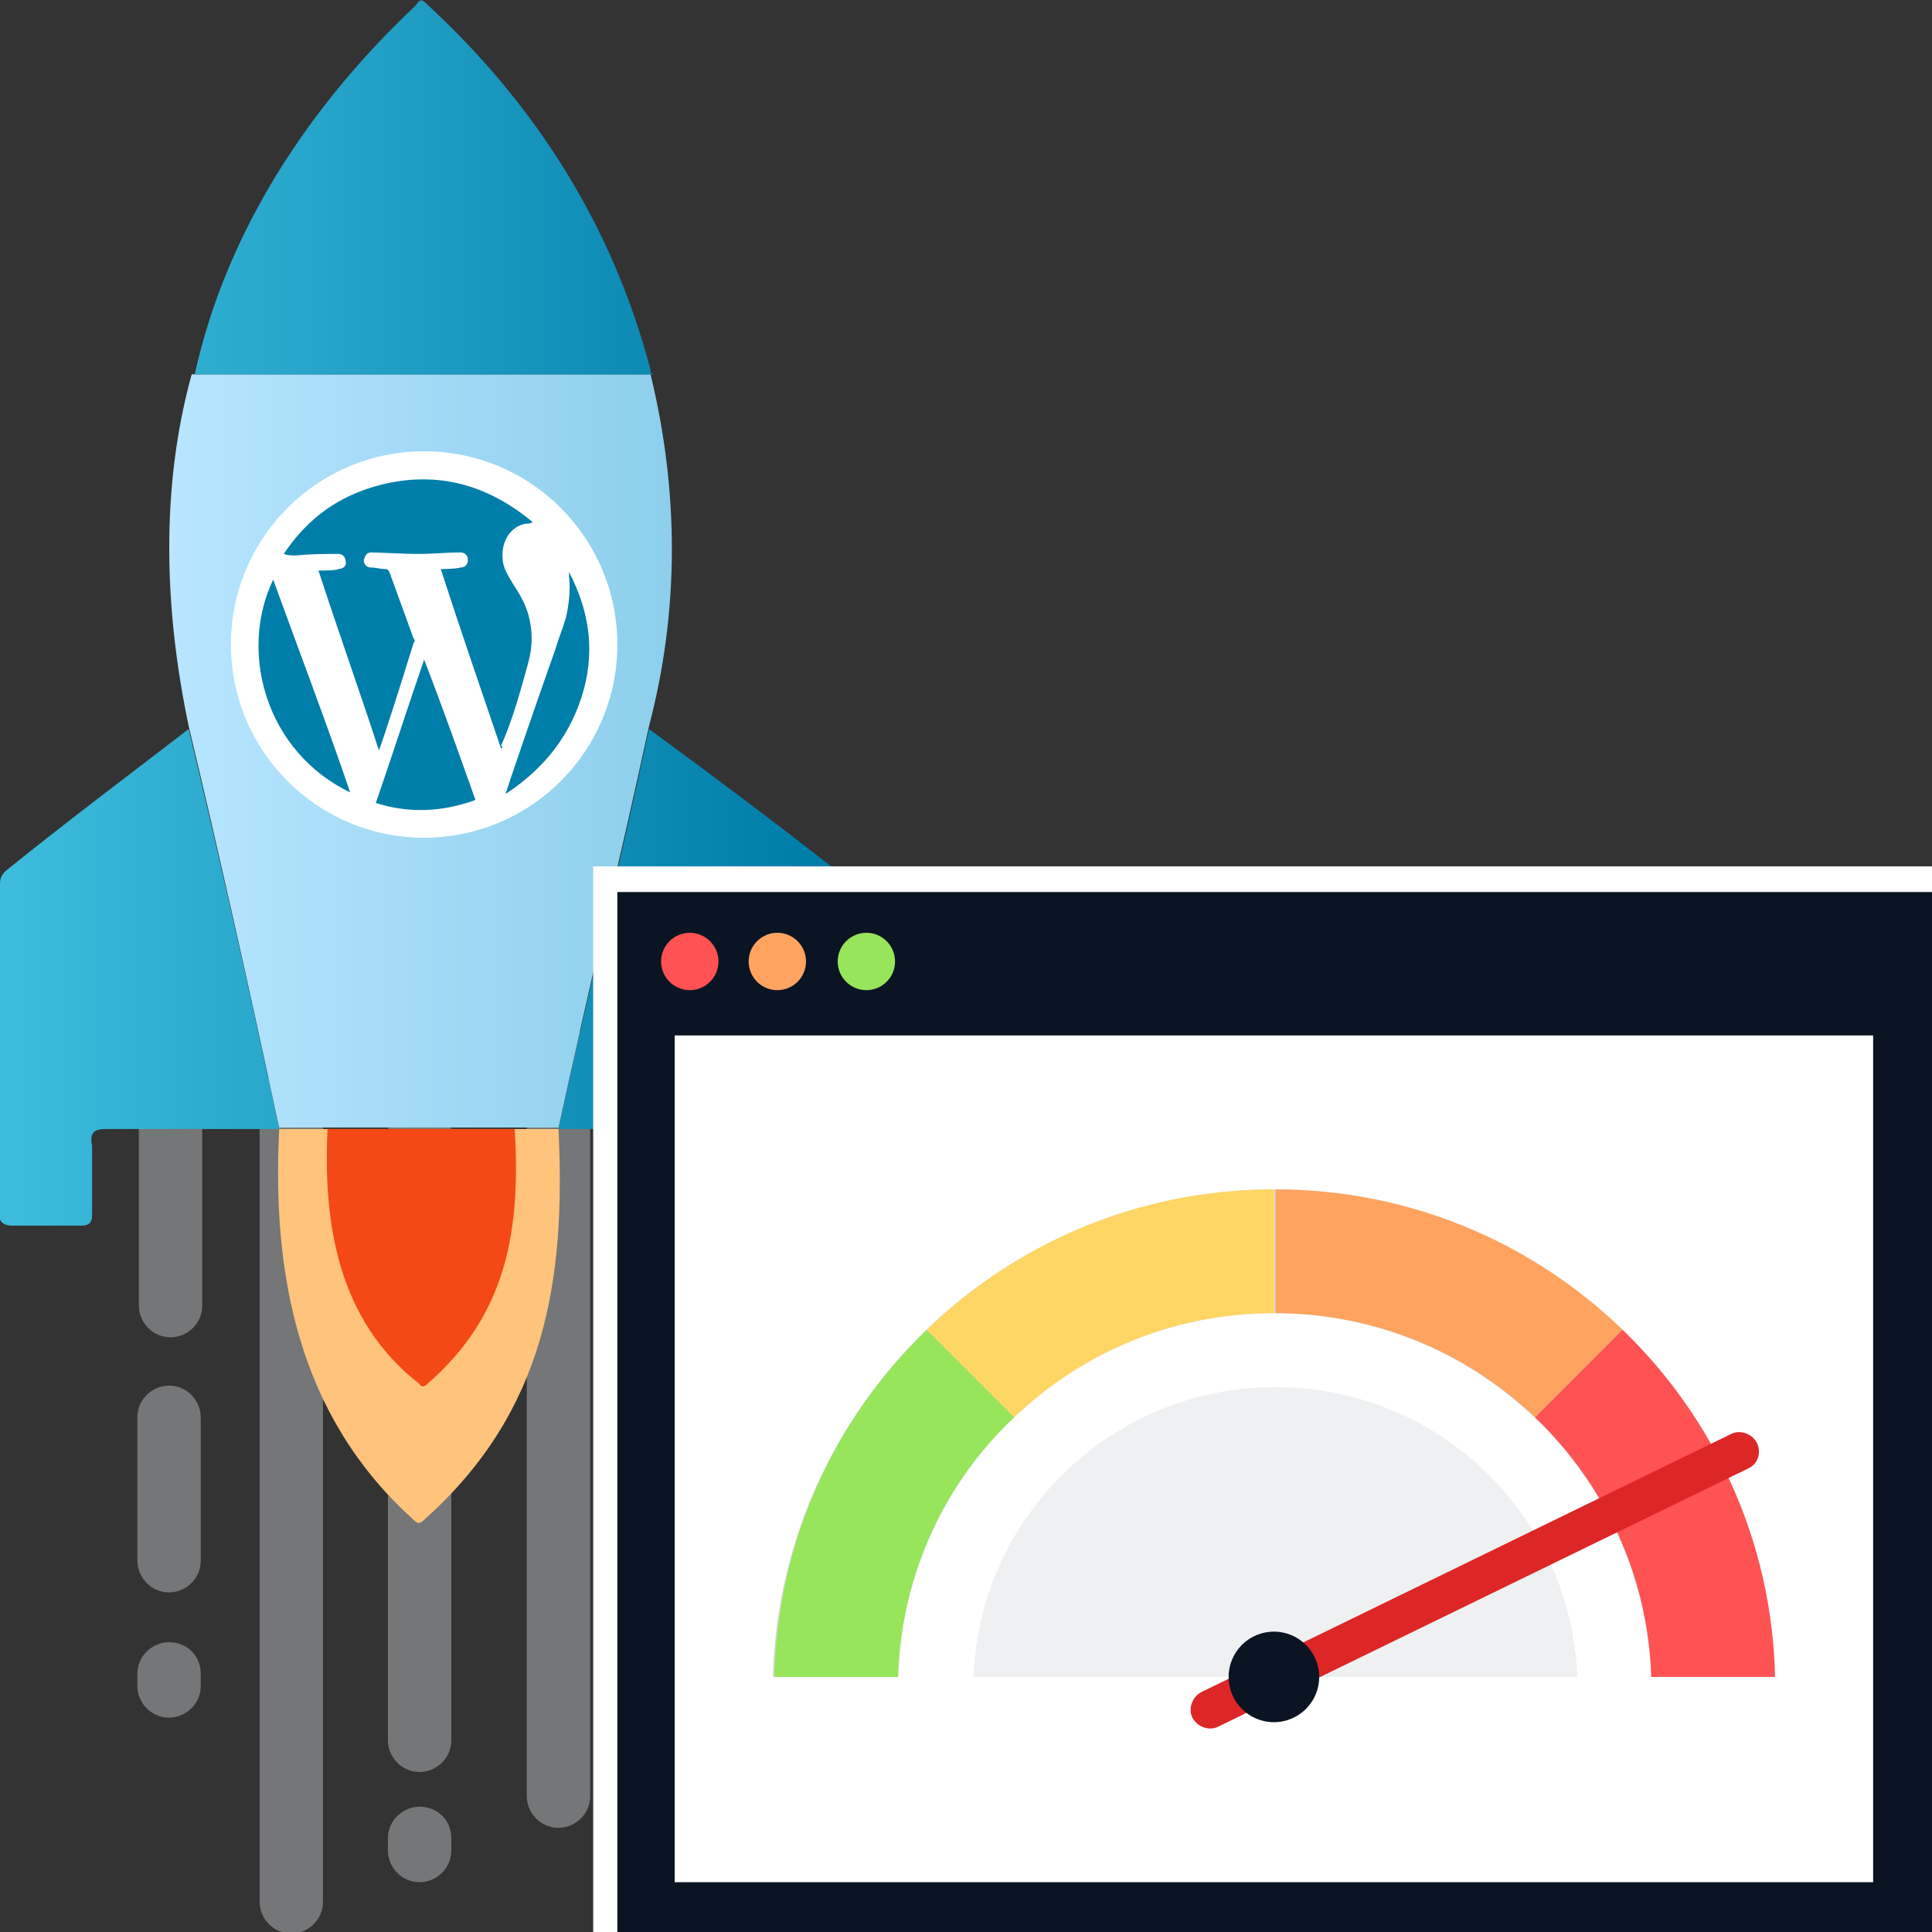 <?xml version="1.0" encoding="utf-8"?>
<!-- Generator: Adobe Illustrator 25.2.0, SVG Export Plug-In . SVG Version: 6.00 Build 0)  -->
<svg version="1.1" id="Calque_1" xmlns="http://www.w3.org/2000/svg" xmlns:xlink="http://www.w3.org/1999/xlink" x="0px" y="0px"
	 viewBox="0 0 128 128" style="enable-background:new 0 0 128 128;" xml:space="preserve">
<rect x="0" y="0" width="128" height="128" fill="#333333" stroke="none"/>
<style type="text/css">
	.st0{opacity:0.4;}
	.st1{fill:#D4D9DD;}
	.st2{fill:url(#SVGID_1_);}
	.st3{fill:url(#SVGID_2_);}
	.st4{fill:url(#SVGID_3_);}
	.st5{fill:#FFC37B;}
	.st6{fill:#F44914;}
	.st7{fill:url(#SVGID_4_);}
	.st8{fill:#FFFFFF;}
	.st9{fill:#007EAA;}
	.st10{fill:#0B1423;}
	.st11{fill:#FF5252;}
	.st12{fill:#FFA35F;}
	.st13{fill:#97E55A;}
	.st14{opacity:0.4;fill:#D4D9DD;}
	.st15{fill:#FFD664;}
	.st16{fill:#DD2626;}
</style>
<g class="st0">
	<path class="st1" d="M19.3,70.8c-1.1,0-2.1,0.9-2.1,2.1v53.1c0,1.1,0.9,2.1,2.1,2.1c1.1,0,2.1-0.9,2.1-2.1V72.8
		C21.4,71.7,20.4,70.8,19.3,70.8z"/>
	<path class="st1" d="M37,67.8c-1.1,0-2.1,0.9-2.1,2.1v49.1c0,1.1,0.9,2.1,2.1,2.1c1.1,0,2.1-0.9,2.1-2.1V69.8
		C39.1,68.7,38.2,67.8,37,67.8z"/>
	<path class="st1" d="M27.8,73c-1.1,0-2.1,0.9-2.1,2.1v40.2c0,1.1,0.9,2.1,2.1,2.1c1.1,0,2.1-0.9,2.1-2.1V75
		C29.9,73.9,29,73,27.8,73z"/>
	<path class="st1" d="M11.3,60.1c-1.1,0-2.1,0.9-2.1,2.1v24.3c0,1.1,0.9,2.1,2.1,2.1c1.1,0,2.1-0.9,2.1-2.1V62.2
		C13.3,61.1,12.4,60.1,11.3,60.1z"/>
	<path class="st1" d="M11.2,91.8c-1.1,0-2.1,0.9-2.1,2.1v9.5c0,1.1,0.9,2.1,2.1,2.1c1.1,0,2.1-0.9,2.1-2.1v-9.5
		C13.3,92.8,12.4,91.8,11.2,91.8z"/>
	<path class="st1" d="M11.2,108.8c-1.1,0-2.1,0.9-2.1,2.1v0.8c0,1.1,0.9,2.1,2.1,2.1c1.1,0,2.1-0.9,2.1-2.1v-0.8
		C13.3,109.7,12.4,108.8,11.2,108.8z"/>
	<path class="st1" d="M27.8,119.7c-1.1,0-2.1,0.9-2.1,2.1v0.8c0,1.1,0.9,2.1,2.1,2.1c1.1,0,2.1-0.9,2.1-2.1v-0.8
		C29.9,120.6,29,119.7,27.8,119.7z"/>
</g>
<g>
	
		<linearGradient id="SVGID_1_" gradientUnits="userSpaceOnUse" x1="11.278" y1="80.196" x2="44.574" y2="80.196" gradientTransform="matrix(1 0 0 -1 0 130)">
		<stop  offset="0" style="stop-color:#B8E5FF"/>
		<stop  offset="1" style="stop-color:#8CCFEC"/>
	</linearGradient>
	<path class="st2" d="M43.1,24.8c-4.4,0-25.2,0-30.4,0c-2.1,7.6-1.8,15.7-0.2,23.3c2.1,8.8,4.1,17.8,6,26.6h18.5
		c1.9-8.8,4.1-17.8,6-26.6C45,40.5,45,32.6,43.1,24.8z"/>
	<linearGradient id="SVGID_2_" gradientUnits="userSpaceOnUse" x1="0.325" y1="64.709" x2="53.621" y2="64.709">
		<stop  offset="0" style="stop-color:#3EBCDD"/>
		<stop  offset="1" style="stop-color:#007EAA"/>
	</linearGradient>
	<path class="st3" d="M12.5,48.3c2.1,8.8,4.1,17.6,6,26.5c-3.9,0-7.6,0-11.5,0c-0.7,0-1.1,0.2-0.9,1.1c0,1.6,0,3,0,4.6
		c0,0.5-0.2,0.7-0.7,0.7c-1.6,0-3.2,0-4.6,0c-0.7,0-0.9-0.4-0.9-0.9C0,73,0,65.8,0,58.7c0-0.4,0-0.7,0.5-1.1
		C4.6,54.3,8.6,51.3,12.5,48.3z"/>
	<linearGradient id="SVGID_3_" gradientUnits="userSpaceOnUse" x1="0.783" y1="61.534" x2="53.104" y2="61.534">
		<stop  offset="0" style="stop-color:#3EBCDD"/>
		<stop  offset="1" style="stop-color:#007EAA"/>
	</linearGradient>
	<path class="st4" d="M37,74.8c1.9-8.8,4.1-17.6,6-26.5c4.1,3,8.1,6,12.2,9.2c0.4,0.4-6,17.3-6.7,17.3C44.6,74.8,40.7,74.8,37,74.8z
		"/>
	<path class="st5" d="M18.5,74.8c3.2,0,15.5,0,18.5,0c0.5,10.1-0.9,18.7-8.8,25.8c-0.4,0.4-0.5,0.4-0.9,0
		C19.8,93.8,18,84.5,18.5,74.8z"/>
	<path class="st6" d="M21.7,74.8c2.1,0,10.2,0,12.4,0c0.4,6.7-0.5,12.3-5.8,16.9c-0.2,0.2-0.4,0.2-0.5,0
		C22.4,87.5,21.4,81.1,21.7,74.8z"/>
	<linearGradient id="SVGID_4_" gradientUnits="userSpaceOnUse" x1="0.325" y1="12.423" x2="53.621" y2="12.423">
		<stop  offset="0" style="stop-color:#3EBCDD"/>
		<stop  offset="1" style="stop-color:#007EAA"/>
	</linearGradient>
	<path class="st7" d="M43.1,24.5C40.6,15,35.5,6.9,28.2,0.2c-0.4-0.4-0.5,0-0.7,0.2C20.5,7,15,15.3,12.9,24.8c4.9,0,25.9,0,30.4,0
		C43.1,24.7,43.1,24.7,43.1,24.5z"/>
	<ellipse class="st8" cx="28.2" cy="43" rx="7.1" ry="7.1"/>
</g>
<g>
	<g>
		<ellipse class="st8" cx="28.1" cy="42.7" rx="12.8" ry="12.8"/>
	</g>
	<path class="st9" d="M35,43.9c0.3-1.1,0.3-2.1,0-3.2c-0.2-0.7-0.6-1.4-1-2c-0.3-0.5-0.7-1.1-0.7-1.7c-0.1-1.1,0.5-2.1,1.5-2.3
		c0.1,0,0.3,0,0.5-0.1c-3-2.5-6.3-3.4-10-2.5c-2.8,0.7-4.9,2.2-6.5,4.6c0.3,0.1,0.5,0.1,0.8,0.1c1-0.1,1.8-0.1,2.8-0.1
		c0.3,0,0.5,0.2,0.5,0.5c0.1,0.3-0.2,0.5-0.5,0.5c-0.1,0.1-0.9,0.1-1.3,0.1c1.3,4,2.7,7.9,4,11.9c0.1-0.1,1.6-4.8,2.3-7.1
		c0.1-0.1,0.1-0.2,0-0.3c-0.5-1.4-1.1-3-1.6-4.4c-0.1-0.2-0.2-0.2-0.3-0.2c-0.3,0-0.6-0.1-0.9-0.1c-0.3,0-0.5-0.2-0.5-0.5
		c0.1-0.3,0.2-0.5,0.5-0.5c0.3,0,2.3,0.1,3.1,0.1c1,0,1.9-0.1,2.8-0.1c0.3,0,0.5,0.2,0.5,0.5c0,0.3-0.2,0.5-0.5,0.5
		c-0.3,0.1-1.2,0.1-1.3,0.1c1.3,4,2.6,7.8,4,11.9c0.1-0.1,0.1-0.1,0-0.2C34,47.6,34.5,45.7,35,43.9z"/>
	<path class="st9" d="M24.9,53.2c2.2,0.7,4.4,0.6,6.6-0.2c-1.1-3.1-2.2-6.2-3.4-9.3C27,46.9,26,50,24.9,53.2z"/>
	<path class="st9" d="M23.2,52.5c-1.6-4.7-3.4-9.4-5.1-14.1C15.8,43.2,17.6,49.8,23.2,52.5z"/>
	<path class="st9" d="M38.7,45.6c0.7-2.7,0.3-5.2-1-7.7c0,0.1,0,0.2,0,0.3c0.1,0.9,0,1.8-0.2,2.7c-0.2,0.7-0.5,1.4-0.7,2.1
		c-1,2.8-3.2,9.2-3.3,9.6C36.1,50.9,37.9,48.6,38.7,45.6z"/>
</g>
<g>
	<rect x="39.3" y="57.4" class="st8" width="88.7" height="70.6"/>
	<rect x="40.9" y="59.1" class="st10" width="87.1" height="68.9"/>
	<rect x="44.7" y="68.6" class="st8" width="79.4" height="56.1"/>
	<circle class="st11" cx="45.7" cy="63.7" r="1.9"/>
	<circle class="st12" cx="51.5" cy="63.7" r="1.9"/>
	<circle class="st13" cx="57.4" cy="63.7" r="1.9"/>
	<path class="st1" d="M59.5,111.1C59.9,97.7,70.9,87,84.4,87c13.5,0,24.5,10.7,25,24.1h8.2c-0.4-17.9-15.1-32.3-33.2-32.3
		c-18,0-32.7,14.4-33.2,32.3H59.5z"/>
	<path class="st14" d="M104.5,111.1c-0.4-10.7-9.2-19.2-20-19.2c-10.8,0-19.6,8.5-20,19.2H104.5z"/>
	<path class="st13" d="M61.4,88.1c-6.1,5.9-9.9,14-10.1,23h8.2c0.2-6.8,3.1-12.9,7.7-17.2L61.4,88.1z"/>
	<path class="st15" d="M61.4,88.1l5.8,5.8c4.5-4.3,10.5-6.9,17.2-6.9v-8.2C75.5,78.8,67.4,82.3,61.4,88.1z"/>
	<path class="st12" d="M101.7,93.9l5.8-5.8c-6-5.8-14.1-9.3-23-9.3V87C91.1,87,97.2,89.6,101.7,93.9z"/>
	<path class="st11" d="M107.5,88.1l-5.8,5.8c4.6,4.4,7.5,10.5,7.7,17.2h8.2C117.4,102,113.5,93.9,107.5,88.1z"/>
	<path class="st16" d="M115.8,97.3l-35.1,17.1c-0.6,0.3-1.4,0-1.7-0.6l0,0c-0.3-0.6,0-1.4,0.6-1.7L114.7,95c0.6-0.3,1.4,0,1.7,0.6
		l0,0C116.7,96.2,116.5,97,115.8,97.3z"/>
	<ellipse class="st10" cx="84.4" cy="111.1" rx="3" ry="3"/>
</g>
</svg>
